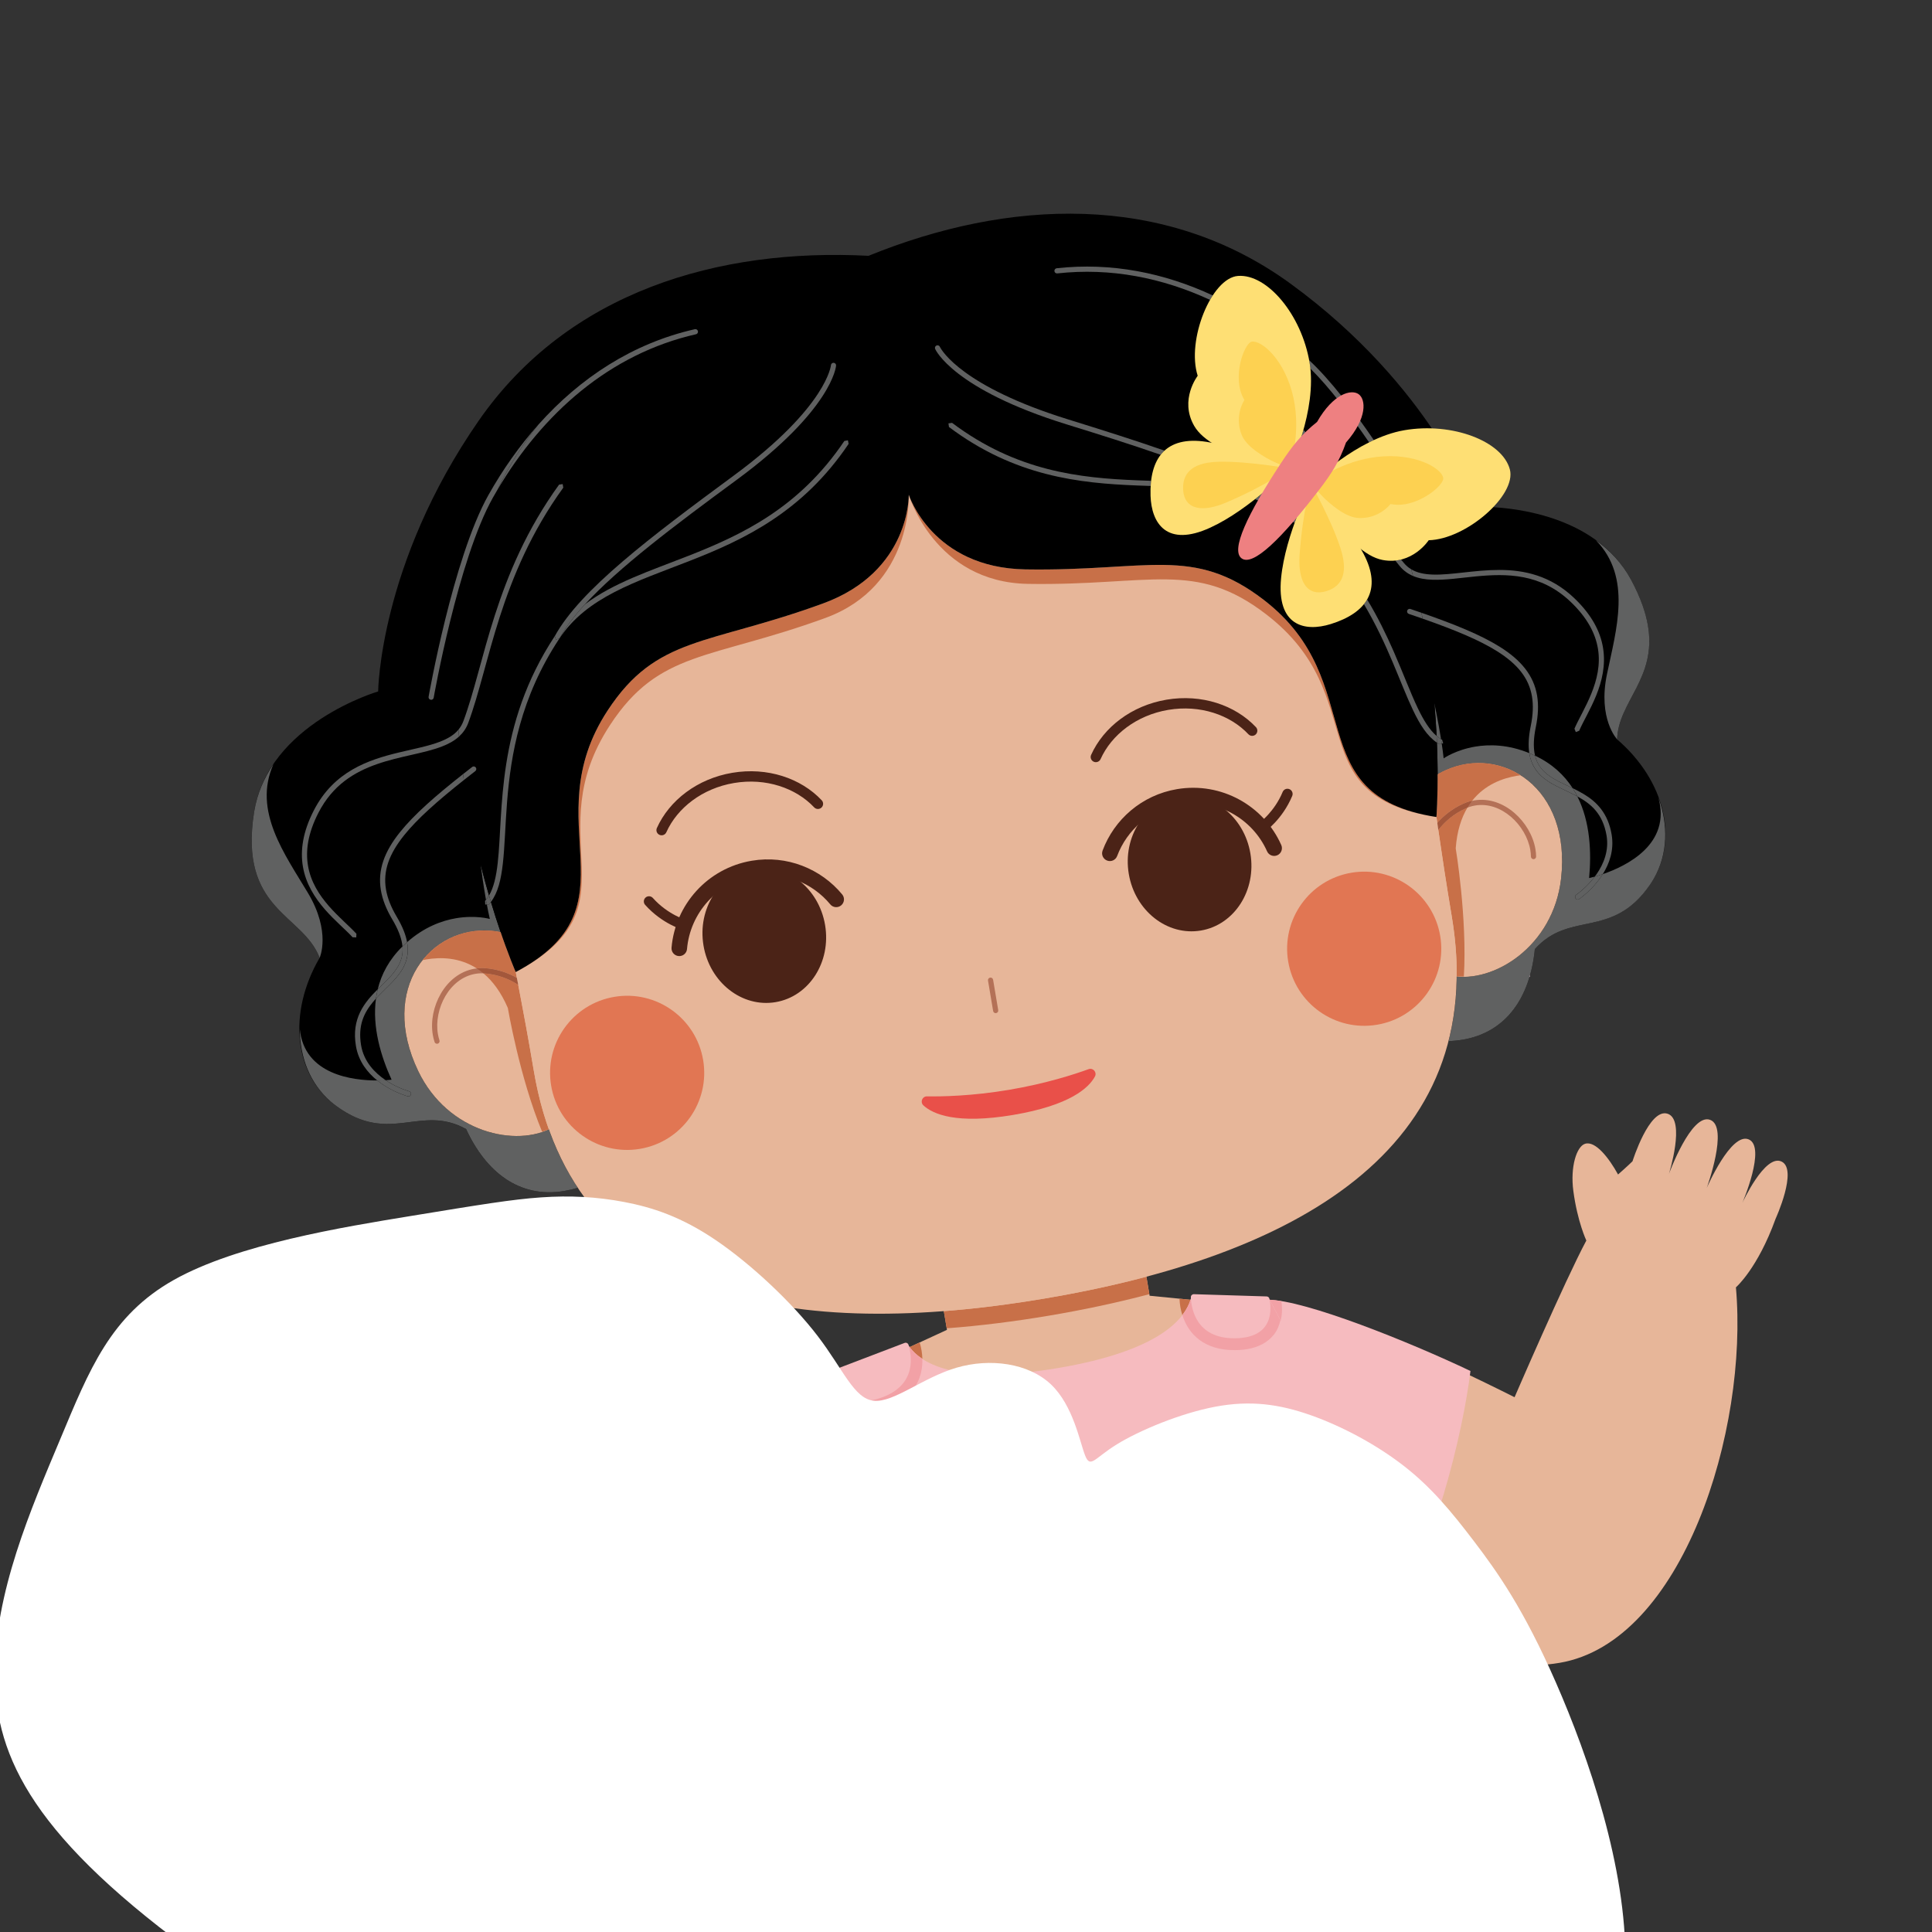 <?xml version="1.0" encoding="UTF-8" standalone="no"?>
<!-- Created with Inkscape (http://www.inkscape.org/) -->

<svg
   width="200"
   height="200"
   viewBox="0 0 52.917 52.917"
   version="1.1"
   id="svg11630"
   inkscape:version="1.2.1 (9c6d41e410, 2022-07-14)"
   sodipodi:docname="baby-treatment.svg"
   xmlns:inkscape="http://www.inkscape.org/namespaces/inkscape"
   xmlns:sodipodi="http://sodipodi.sourceforge.net/DTD/sodipodi-0.dtd"
   xmlns="http://www.w3.org/2000/svg"
   xmlns:svg="http://www.w3.org/2000/svg">
  <rect x="0" y="0" width="52.917" height="52.917" fill="#333333" stroke="none"/>
  <sodipodi:namedview
     id="namedview11632"
     pagecolor="#ffffff"
     bordercolor="#000000"
     borderopacity="0.25"
     inkscape:showpageshadow="2"
     inkscape:pageopacity="0.0"
     inkscape:pagecheckerboard="0"
     inkscape:deskcolor="#d1d1d1"
     inkscape:document-units="mm"
     showgrid="false"
     inkscape:zoom="0.71624579"
     inkscape:cx="363.00388"
     inkscape:cy="316.23222"
     inkscape:window-width="1920"
     inkscape:window-height="991"
     inkscape:window-x="-9"
     inkscape:window-y="-9"
     inkscape:window-maximized="1"
     inkscape:current-layer="g593" />
  <defs
     id="defs11627" />
  <g
     inkscape:label="Lapis 1"
     inkscape:groupmode="layer"
     id="layer1">
    <g
       id="g593"
       transform="matrix(0.353,0,0,-0.353,-25.117,242.877)">
      <g
         id="g595"
         transform="translate(-208.378,206.284)">
        <path
           d="m 397.048,373.34 c 0,0 3.923,9.088 5.569,12.159 0,0 -0.688,1.448 -1.008,3.841 -0.252,1.889 0.257,3.455 0.904,3.664 0.81,0.26 1.87,-1.118 2.565,-2.382 0,0 0.795,0.699 1.122,1.027 0,0 1.297,4.149 2.721,3.688 1.424,-0.462 0.104,-4.671 0.104,-4.671 0,0 1.733,4.743 3.199,4.196 1.467,-0.546 -0.266,-5.287 -0.266,-5.287 0,0 1.881,4.353 3.26,3.77 1.377,-0.585 -0.498,-4.932 -0.498,-4.932 0,0 1.752,3.827 3.043,3.214 1.29,-0.613 -0.463,-4.443 -0.463,-4.443 -1.397,-3.872 -3.077,-5.318 -3.077,-5.318 0.984,-11.102 -4.135,-27.527 -13.688,-29.136 -4.705,-0.792 -9.756,0.895 -13.452,2.639 4.004,6.865 5.54,15.057 6.12,19.851 2.265,-1.077 3.844,-1.879 3.844,-1.879"
           style="fill:#e7b699;fill-opacity:1;fill-rule:nonzero;stroke:none"
           id="path597" />
        <path
           d="m 397.048,373.34 z m 0,0 c -10e-4,-2e-4 -10e-4,-2e-4 -10e-4,9e-4 0,-0.001 0,-0.001 10e-4,-9e-4 z m -0.002,9e-4 z m -9e-4,6e-4 z m -10e-4,-3e-4 c 0,10e-4 0,10e-4 0,10e-4 0,0 0,0 0,-10e-4"
           style="fill:#d8b0b7;fill-opacity:1;fill-rule:nonzero;stroke:none"
           id="path599" />
        <path
           d="m 328.827,361.853 c 0,0 -6.683,7.302 -9.243,9.665 0,0 0.174,1.593 -0.306,3.959 -0.38,1.868 -1.376,3.18 -2.055,3.166 -0.849,-0.019 -1.401,-1.669 -1.643,-3.09 0,0 -0.98,0.4 -1.398,0.603 0,0 -2.583,3.495 -3.778,2.594 -1.194,-0.903 1.431,-4.448 1.431,-4.448 0,0 -3.19,3.914 -4.396,2.917 -1.206,-0.996 1.983,-4.909 1.983,-4.909 0,0 -3.202,3.497 -4.314,2.495 -1.111,-1.004 2.086,-4.497 2.086,-4.497 0,0 -2.911,3.042 -3.929,2.04 -1.018,-1.002 1.892,-4.046 1.892,-4.046 2.588,-3.201 4.647,-4.018 4.647,-4.018 2.707,-10.812 12.923,-24.655 22.476,-23.047 4.704,0.792 8.925,4.04 11.846,6.898 -6.031,5.175 -10.166,12.413 -12.284,16.752 -1.787,-1.759 -3.016,-3.034 -3.016,-3.034"
           style="fill:#e7b699;fill-opacity:1;fill-rule:nonzero;stroke:none"
           id="path601" />
        <path
           d="m 328.827,361.853 c 0,0 0.535,0.553 1.411,1.435 v 0 c -0.873,-0.876 -1.411,-1.435 -1.411,-1.435"
           style="fill:#d8b0b7;fill-opacity:1;fill-rule:nonzero;stroke:none"
           id="path603" />
        <path
           d="m 344.454,375.279 c -2.776,-0.989 -9.355,-6.734 -13.059,-10.38 2.118,-4.339 7.276,-12.429 12.732,-16.764 2.545,2.488 4.109,4.68 4.109,4.68 z"
           style="fill:#f6bbbf;fill-opacity:1;fill-rule:nonzero;stroke:none"
           id="path605" />
        <path
           d="m 341.925,350.098 c 0.199,5.258 0.568,10.011 0.96,13.933 l -0.002,-3e-4 c 0,0 -1.336,-5.295 -2.16,-12.696 0.396,-0.425 0.796,-0.839 1.202,-1.237"
           style="fill:#f2a1a6;fill-opacity:1;fill-rule:nonzero;stroke:none"
           id="path607" />
        <path
           d="m 344.032,373.406 c 0.157,1.053 0.263,1.683 0.287,1.822 -0.253,-0.101 -0.537,-0.241 -0.838,-0.405 0.075,-0.392 0.227,-0.924 0.551,-1.417"
           style="fill:#f2a1a6;fill-opacity:1;fill-rule:nonzero;stroke:none"
           id="path609" />
        <path
           d="m 377.888,380.909 c 2.945,-0.025 11.042,-3.3 15.738,-5.532 -0.581,-4.793 -2.805,-14.126 -6.541,-20.009 -3.219,1.518 -5.415,3.077 -5.415,3.077 z"
           style="fill:#f6bbbf;fill-opacity:1;fill-rule:nonzero;stroke:none"
           id="path611" />
        <path
           d="m 388.524,357.947 c 0.251,0.508 0.494,1.029 0.729,1.559 -3.203,6.723 -6.198,11.289 -6.198,11.289 v 0 c 1.653,-3.578 3.559,-7.946 5.469,-12.848"
           style="fill:#f2a1a6;fill-opacity:1;fill-rule:nonzero;stroke:none"
           id="path613" />
        <path
           d="m 378.9,379.278 c 0.145,0.572 0.114,1.125 0.056,1.518 -0.338,0.056 -0.652,0.096 -0.924,0.108 0.068,-0.123 0.375,-0.684 0.868,-1.627"
           style="fill:#f2a1a6;fill-opacity:1;fill-rule:nonzero;stroke:none"
           id="path615" />
        <path
           d="m 361.631,375.374 c -8.051,-1.355 -10.721,0.425 -11.614,1.815 l 2.991,1.379 -2.269,13.478 15.723,2.647 2.269,-13.478 3.279,-0.325 c -0.388,-1.605 -2.328,-4.161 -10.379,-5.517"
           style="fill:#e7b699;fill-opacity:1;fill-rule:nonzero;stroke:none"
           id="path617" />
        <path
           d="m 360.908,379.667 c 2.684,0.452 5.297,1.006 7.802,1.669 l -0.228,1.355 c -2.544,-0.677 -5.203,-1.239 -7.934,-1.699 -2.637,-0.444 -5.243,-0.776 -7.785,-0.972 l 0.224,-1.332 c 2.584,0.194 5.234,0.526 7.92,0.979"
           style="fill:#c87048;fill-opacity:1;fill-rule:nonzero;stroke:none"
           id="path619" />
        <path
           d="m 371.909,380.901 v 0 l -0.86,0.084 v 0 z"
           style="fill:#d8b0b7;fill-opacity:1;fill-rule:nonzero;stroke:none"
           id="path621" />
        <path
           d="m 371.272,379.708 c -3e-4,0.001 5e-4,0.001 0.002,0.002 -3e-4,0.001 -0.002,0.002 -0.002,0.003 0.322,0.421 0.521,0.824 0.637,1.188 l -0.86,0.084 c 0.018,-0.429 0.09,-0.862 0.223,-1.278"
           style="fill:#c87048;fill-opacity:1;fill-rule:nonzero;stroke:none"
           id="path623" />
        <path
           d="m 350.104,377.229 0.787,0.362 v 0 z"
           style="fill:#d8b0b7;fill-opacity:1;fill-rule:nonzero;stroke:none"
           id="path625" />
        <path
           d="m 351.099,376.309 c -0.011,0.436 -0.085,0.869 -0.208,1.282 l -0.787,-0.362 c 0.229,-0.306 0.549,-0.622 0.994,-0.915 0,-10e-4 -6e-4,-0.002 -6e-4,-0.003 3e-4,-10e-4 10e-4,-9e-4 10e-4,-9e-4"
           style="fill:#c87048;fill-opacity:1;fill-rule:nonzero;stroke:none"
           id="path627" />
        <path
           d="m 391.194,350.705 c -5.997,17.259 -13.177,30.226 -13.177,30.226 l -6.048,0.186 c -0.388,-1.606 -2.329,-4.162 -10.379,-5.518 -8.051,-1.355 -10.722,0.423 -11.614,1.814 l -5.653,-2.155 c 0,0 -2.535,-14.602 -2.55,-32.874 -1.634,-18.51 3.798,-36.387 25.159,-32.79 l 11.226,1.89 c 21.36,3.597 20.64,22.267 13.036,39.221"
           style="fill:#f6bbbf;fill-opacity:1;fill-rule:nonzero;stroke:none"
           id="path629" />
        <path
           d="m 344.324,375.257 z m 5.78,1.972 v 0 c -0.046,0.062 -0.089,0.123 -0.128,0.183 0.039,-0.06 0.081,-0.122 0.128,-0.183"
           style="fill:#f0c6dc;fill-opacity:1;fill-rule:nonzero;stroke:none"
           id="path631" />
        <path
           d="m 351.098,376.31 c 0,0.001 6e-4,0.002 6e-4,0.003 -0.445,0.293 -0.766,0.61 -0.994,0.915 v 0 c 0.228,-0.307 0.548,-0.626 0.994,-0.919"
           style="fill:#cd623d;fill-opacity:1;fill-rule:nonzero;stroke:none"
           id="path633" />
        <path
           d="m 347.212,372.174 c 0.294,0.05 0.602,0.128 0.92,0.237 2.259,0.766 3.01,2.349 2.966,3.899 -0.446,0.293 -0.766,0.612 -0.994,0.919 v 0 c -0.047,0.061 -0.089,0.123 -0.128,0.183 v 0 l -5.653,-2.155 v 0 0 c -8e-4,-0.007 -0.114,-0.662 -0.285,-1.812 0.213,-0.331 0.471,-0.65 0.856,-0.893 0.641,-0.403 1.417,-0.529 2.318,-0.378"
           style="fill:#f2a1a6;fill-opacity:1;fill-rule:nonzero;stroke:none"
           id="path635" />
        <path
           d="m 378.018,380.93 z m -6.108,-0.03 c 0.023,0.074 0.043,0.146 0.06,0.216 -0.017,-0.07 -0.037,-0.142 -0.06,-0.215 z"
           style="fill:#f0c6dc;fill-opacity:1;fill-rule:nonzero;stroke:none"
           id="path637" />
        <path
           d="m 371.91,380.9 -3e-4,9e-4 v 0 z"
           style="fill:#df9b9f;fill-opacity:1;fill-rule:nonzero;stroke:none"
           id="path639" />
        <path
           d="m 371.274,379.711 c 0.324,0.421 0.52,0.826 0.636,1.19 l -3e-4,9e-4 c -0.117,-0.363 -0.315,-0.766 -0.637,-1.188 0,-10e-4 0.001,-0.002 0.002,-0.003"
           style="fill:#cd623d;fill-opacity:1;fill-rule:nonzero;stroke:none"
           id="path641" />
        <path
           d="m 376.298,377.071 c 0.902,0.152 1.593,0.525 2.067,1.116 0.283,0.356 0.424,0.742 0.515,1.125 -0.538,1.03 -0.86,1.613 -0.863,1.619 v 0 0 l -6.048,0.186 v 0 c -0.017,-0.07 -0.037,-0.142 -0.06,-0.216 v 0 c -0.115,-0.364 -0.312,-0.768 -0.636,-1.19 0.467,-1.482 1.695,-2.732 4.078,-2.717 0.338,10e-4 0.654,0.028 0.947,0.077"
           style="fill:#f2a1a6;fill-opacity:1;fill-rule:nonzero;stroke:none"
           id="path643" />
        <path
           d="m 344.447,375.543 c -0.097,-0.036 -0.159,-0.131 -0.146,-0.233 0.079,-0.671 0.573,-3.036 3.549,-2.026 2.899,0.985 2.404,3.382 2.168,4.128 -0.039,0.126 -0.174,0.188 -0.298,0.142 z"
           style="fill:#f6bbbf;fill-opacity:1;fill-rule:nonzero;stroke:none"
           id="path645" />
        <path
           d="m 377.809,381.161 c 0.103,-0.002 0.193,-0.072 0.215,-0.172 0.144,-0.661 0.451,-3.057 -2.692,-3.076 -3.06,-0.018 -3.378,2.408 -3.4,3.19 -0.004,0.132 0.103,0.234 0.236,0.232 z"
           style="fill:#f6bbbf;fill-opacity:1;fill-rule:nonzero;stroke:none"
           id="path647" />
        <path
           d="m 324.375,389.599 c -3.997,-1.24 -6.983,0.863 -8.681,4.547 -3.553,1.97 -5.894,-1.263 -10.056,1.777 -3.325,2.429 -3.79,7.248 -1.308,11.511 -1.297,3.424 -6.293,3.658 -5.082,11.315 1.087,6.867 9.624,9.354 9.624,9.354 0,0 0.09,9.889 7.797,21.001 6.956,10.029 18.63,13.411 30.253,12.8 10.783,4.384 22.921,5.011 32.778,-2.187 10.921,-7.976 14.244,-17.29 14.244,-17.29 0,0 8.882,0.446 12.157,-5.686 3.652,-6.838 -0.992,-8.696 -1.097,-12.356 3.741,-3.215 4.88,-7.921 2.534,-11.304 -2.937,-4.235 -6.207,-1.946 -8.919,-4.972 -0.398,-4.037 -2.531,-7.002 -6.713,-7.139 z"
           style="fill:#000000;fill-opacity:1;fill-rule:nonzero;stroke:none"
           id="path649" />
        <path
           d="m 323.301,389.341 c 0.344,0.058 0.697,0.141 1.058,0.253 v 0 c -0.361,-0.111 -0.714,-0.195 -1.058,-0.253 -3.46,-0.583 -6.064,1.458 -7.607,4.805 -3.553,1.97 -5.894,-1.263 -10.056,1.777 -0.162,0.119 -0.317,0.241 -0.465,0.371 0.148,-0.13 0.302,-0.254 0.465,-0.372 4.162,-3.039 6.502,0.194 10.056,-1.776 1.543,-3.346 4.147,-5.387 7.607,-4.805 z m 69.706,11.737 c 3.46,0.583 5.252,3.364 5.614,7.031 2.712,3.025 5.982,0.737 8.919,4.971 0.115,0.165 0.22,0.333 0.317,0.504 -0.097,-0.17 -0.204,-0.338 -0.317,-0.503 -2.937,-4.235 -6.207,-1.946 -8.919,-4.972 -0.362,-3.667 -2.154,-6.448 -5.614,-7.031 -0.344,-0.058 -0.705,-0.095 -1.083,-0.108 v 0 c 0.378,0.013 0.739,0.05 1.083,0.108"
           style="fill:#b393a1;fill-opacity:1;fill-rule:nonzero;stroke:none"
           id="path651" />
        <path
           d="m 323.301,389.341 c 0.344,0.058 0.697,0.141 1.058,0.253 -0.889,1.345 -1.642,2.849 -2.241,4.525 -0.42,-0.197 -0.885,-0.338 -1.381,-0.421 -2.919,-0.491 -6.865,1.016 -8.75,4.939 -2.727,5.67 0.095,10.165 4.081,10.837 0.133,0.022 0.267,0.041 0.403,0.055 0.402,0.041 0.813,0.044 1.232,0.006 0.231,-0.021 0.455,-0.055 0.671,-0.101 -0.235,0.685 -0.489,1.469 -0.751,2.339 -0.05,-0.067 -0.103,-0.13 -0.158,-0.191 l -0.16,-0.007 c 0.073,-0.391 0.15,-0.775 0.233,-1.126 0,0 -1.091,0.315 -2.613,0.059 -1.122,-0.189 -2.48,-0.689 -3.805,-1.857 0.002,-0.014 0.005,-0.029 0.007,-0.044 0.15,-0.878 -0.067,-1.589 -0.454,-2.186 -0.516,-0.799 -1.31,-1.425 -1.969,-2.148 -0.306,-2.219 0.391,-4.499 1.209,-6.295 0,0 -0.17,-0.022 -0.457,-0.04 0.039,-0.026 0.079,-0.051 0.118,-0.077 0.44,-0.282 0.869,-0.48 1.186,-0.605 0.159,-0.063 0.289,-0.109 0.379,-0.137 l 0.138,-0.042 c 0.107,-0.029 0.17,-0.139 0.141,-0.247 -0.021,-0.078 -0.085,-0.133 -0.161,-0.145 -0.028,-0.005 -0.056,-0.004 -0.085,0.003 -0.013,0.004 -0.878,0.236 -1.815,0.834 -0.183,0.117 -0.37,0.249 -0.552,0.396 -1.912,-0.005 -5.661,0.441 -6.013,3.992 0.009,-2.204 0.791,-4.221 2.384,-5.615 0.148,-0.13 0.303,-0.252 0.465,-0.371 4.162,-3.04 6.502,0.193 10.056,-1.777 1.543,-3.346 4.147,-5.387 7.607,-4.805 z m 69.706,11.737 c 3.46,0.583 5.252,3.364 5.614,7.031 2.712,3.025 5.982,0.737 8.919,4.972 0.113,0.165 0.22,0.333 0.317,0.503 1.084,1.899 1.138,4.146 0.345,6.295 1.028,-3.622 -2.471,-5.322 -4.311,-5.952 -0.124,-0.197 -0.257,-0.382 -0.391,-0.552 -0.689,-0.872 -1.431,-1.374 -1.442,-1.382 -0.025,-0.016 -0.052,-0.026 -0.079,-0.031 -0.076,-0.013 -0.154,0.018 -0.2,0.085 -0.063,0.092 -0.039,0.217 0.052,0.279 l 0.117,0.084 c 0.24,0.181 0.812,0.65 1.321,1.324 -0.272,-0.076 -0.436,-0.11 -0.436,-0.11 0.183,1.962 0.096,4.34 -0.914,6.334 -0.22,0.121 -0.447,0.232 -0.676,0.343 -0.664,0.318 -1.34,0.611 -1.901,1.051 -0.56,0.437 -0.999,1.038 -1.144,1.917 -0.003,0.016 -0.005,0.032 -0.007,0.048 -1.633,0.666 -3.076,0.694 -4.197,0.505 -1.521,-0.256 -2.449,-0.911 -2.449,-0.911 -0.037,0.357 -0.09,0.748 -0.149,1.139 l -0.161,-0.047 c -0.072,0.039 -0.143,0.082 -0.212,0.129 0.038,-0.908 0.053,-1.733 0.056,-2.457 0.19,0.114 0.392,0.22 0.604,0.316 0.386,0.175 0.779,0.307 1.175,0.401 0.13,0.029 0.259,0.056 0.389,0.077 3.987,0.671 8.124,-2.652 7.406,-8.902 -0.498,-4.324 -3.732,-7.041 -6.651,-7.532 -0.495,-0.083 -0.981,-0.103 -1.443,-0.054 -0.017,-1.779 -0.236,-3.447 -0.635,-5.009 0.378,0.013 0.739,0.05 1.083,0.108 z m 8.548,19.518 c -0.653,1.016 -1.592,1.898 -2.914,2.521 0.159,-0.657 0.497,-1.092 0.951,-1.452 0.536,-0.425 1.242,-0.72 1.963,-1.07 z m -92.715,-15.602 c 0.033,0.032 0.065,0.065 0.098,0.097 0.531,0.523 1.051,1.007 1.396,1.547 0.31,0.487 0.488,1.007 0.424,1.679 -1.038,-1.019 -1.634,-2.153 -1.918,-3.322 z m 82.503,19.409 c -0.221,1.385 -0.503,2.713 -0.515,2.773 0.078,-0.892 0.134,-1.737 0.172,-2.526 0.111,-0.094 0.225,-0.177 0.343,-0.247 z M 317.238,411.933 c 0.086,0.103 0.164,0.215 0.237,0.338 -0.216,0.741 -0.435,1.538 -0.649,2.384 0.036,-0.285 0.195,-1.488 0.412,-2.722"
           style="fill:#606161;fill-opacity:1;fill-rule:nonzero;stroke:none"
           id="path653" />
        <path
           d="m 406.087,436.771 v 0.001 z"
           style="fill:#b393a1;fill-opacity:1;fill-rule:nonzero;stroke:none"
           id="path655" />
        <path
           d="m 405.006,424.385 v 0 c 0.083,2.934 3.086,4.71 2.391,8.823 -0.172,1.017 -0.57,2.177 -1.294,3.533 -0.005,0.01 -0.011,0.02 -0.016,0.03 v 0.001 c -0.701,1.299 -1.661,2.287 -2.725,3.058 2.822,-2.9 1.57,-6.954 0.854,-10.397 -0.718,-3.459 0.79,-5.049 0.79,-5.049"
           style="fill:#606161;fill-opacity:1;fill-rule:nonzero;stroke:none"
           id="path657" />
        <path
           d="m 299.253,418.777 c 5e-4,0.003 0.001,0.007 0.002,0.009 -3e-4,-0.004 -10e-4,-0.006 -0.002,-0.009 z m 0.006,0.035 c 6e-4,0.002 10e-4,0.006 0.002,0.009 -3e-4,-0.003 -0.001,-0.006 -0.002,-0.009"
           style="fill:#b393a1;fill-opacity:1;fill-rule:nonzero;stroke:none"
           id="path659" />
        <path
           d="m 304.332,407.434 c 0,0 0.909,1.996 -0.904,5.029 -1.784,2.987 -4.298,6.361 -2.686,9.983 -0.706,-1.043 -1.251,-2.24 -1.481,-3.625 -3e-4,-0.003 -10e-4,-0.007 -0.002,-0.009 -0.002,-0.009 -0.002,-0.017 -0.005,-0.026 -6e-4,-0.002 -10e-4,-0.006 -0.002,-0.009 -6e-4,-0.009 -0.003,-0.018 -0.004,-0.028 -1.211,-7.657 3.785,-7.892 5.083,-11.315"
           style="fill:#606161;fill-opacity:1;fill-rule:nonzero;stroke:none"
           id="path661" />
        <path
           d="m 322.458,406.738 c 0,0 -1.723,2.517 -4.756,2.794 -4.776,0.44 -8.804,-4.474 -5.716,-10.896 2.29,-4.765 7.622,-5.966 10.459,-4.349 2.328,1.325 2.47,4.035 2.47,4.035 z"
           style="fill:#e7b699;fill-opacity:1;fill-rule:nonzero;stroke:none"
           id="path663" />
        <path
           d="m 313.249,400.904 c -0.06,0.18 -0.105,0.367 -0.138,0.557 -0.178,1.062 0.063,2.235 0.628,3.202 0.564,0.966 1.465,1.732 2.614,1.926 0.286,0.048 0.585,0.06 0.896,0.033 2.25,-0.204 3.803,-1.609 4.783,-2.94 0.982,-1.335 1.407,-2.609 1.411,-2.621 0.035,-0.105 -0.021,-0.218 -0.127,-0.254 -0.105,-0.035 -0.219,0.022 -0.254,0.127 0,0 -0.024,0.073 -0.077,0.207 -0.185,0.472 -0.713,1.669 -1.654,2.781 -0.943,1.113 -2.285,2.133 -4.118,2.299 -0.277,0.026 -0.542,0.014 -0.793,-0.028 -1.006,-0.17 -1.814,-0.844 -2.335,-1.732 -0.519,-0.886 -0.739,-1.98 -0.578,-2.933 0.029,-0.172 0.07,-0.338 0.122,-0.498 0.035,-0.106 -0.021,-0.22 -0.127,-0.255 -0.105,-0.034 -0.219,0.022 -0.254,0.128"
           style="fill:#b47157;fill-opacity:1;fill-rule:nonzero;stroke:none"
           id="path665" />
        <path
           d="m 318.373,409.432 c -3e-4,8e-4 -3e-4,8e-4 -3e-4,8e-4 -0.216,0.046 -0.44,0.079 -0.671,0.101 -0.419,0.038 -0.83,0.035 -1.232,-0.006 0.402,0.041 0.813,0.044 1.232,0.005 0.231,-0.021 0.455,-0.055 0.671,-0.1"
           style="fill:#591611;fill-opacity:1;fill-rule:nonzero;stroke:none"
           id="path667" />
        <path
           d="m 321.592,393.943 c 0.176,0.059 0.353,0.119 0.523,0.186 -0.499,1.396 -0.89,2.912 -1.167,4.554 -0.396,2.354 -0.805,4.568 -1.208,6.66 -0.712,0.459 -1.55,0.79 -2.526,0.878 -0.059,0.005 -0.118,0.009 -0.175,0.011 0.707,-0.591 1.363,-1.453 1.895,-2.688 0,0 0.911,-5.379 2.659,-9.602 z m -1.954,11.932 c -0.029,0.153 -0.059,0.306 -0.089,0.458 0,0 -9e-4,-10e-4 -0.002,-0.002 0,0 -0.501,1.143 -1.173,3.102 -0.216,0.046 -0.44,0.079 -0.671,0.1 -0.419,0.039 -0.83,0.037 -1.232,-0.005 -0.132,-0.014 -0.264,-0.032 -0.394,-0.053 -1.49,-0.251 -2.817,-1.038 -3.753,-2.219 0.093,0.02 0.19,0.038 0.289,0.055 1.105,0.186 2.563,0.166 3.908,-0.697 0.234,0.027 0.478,0.031 0.729,0.009 0.906,-0.083 1.7,-0.359 2.387,-0.748"
           style="fill:#c87048;fill-opacity:1;fill-rule:nonzero;stroke:none"
           id="path669" />
        <path
           d="m 319.74,405.343 c -0.034,0.178 -0.068,0.354 -0.103,0.531 -0.688,0.388 -1.482,0.665 -2.387,0.748 -0.251,0.022 -0.495,0.018 -0.729,-0.009 0.175,-0.112 0.348,-0.238 0.518,-0.381 0.058,-0.002 0.116,-0.006 0.175,-0.011 0.977,-0.089 1.815,-0.42 2.526,-0.878"
           style="fill:#a3573b;fill-opacity:1;fill-rule:nonzero;stroke:none"
           id="path671" />
        <path
           d="m 388.106,417.792 c 0,0 0.805,2.943 3.579,4.197 4.369,1.979 9.783,-1.345 8.97,-8.423 -0.606,-5.253 -5.247,-8.133 -8.459,-7.534 -2.633,0.49 -3.655,3.004 -3.655,3.004 z"
           style="fill:#e7b699;fill-opacity:1;fill-rule:nonzero;stroke:none"
           id="path673" />
        <path
           d="m 398.317,415.289 c -0.003,0.169 -0.019,0.339 -0.047,0.509 -0.16,0.954 -0.725,1.915 -1.506,2.582 -0.783,0.669 -1.767,1.042 -2.775,0.873 -0.25,-0.042 -0.505,-0.118 -0.758,-0.233 -1.916,-0.863 -2.865,-2.576 -3.338,-4.097 -0.236,-0.758 -0.351,-1.466 -0.405,-1.981 -0.028,-0.258 -0.041,-0.467 -0.046,-0.612 -0.006,-0.145 -0.005,-0.221 -0.005,-0.221 0.001,-0.111 -0.088,-0.202 -0.198,-0.203 -0.112,-0.001 -0.202,0.088 -0.203,0.198 -3e-4,0.013 -0.017,1.356 0.474,2.938 0.49,1.579 1.496,3.414 3.556,4.344 0.285,0.128 0.573,0.215 0.858,0.263 1.151,0.193 2.253,-0.235 3.102,-0.964 0.85,-0.729 1.462,-1.76 1.642,-2.821 0.032,-0.19 0.05,-0.38 0.052,-0.571 0.001,-0.111 -0.088,-0.202 -0.198,-0.204 -0.111,-10e-4 -0.202,0.088 -0.203,0.199"
           style="fill:#b47157;fill-opacity:1;fill-rule:nonzero;stroke:none"
           id="path675" />
        <path
           d="m 391.079,421.673 c 0.191,0.115 0.392,0.22 0.605,0.316 0.385,0.175 0.779,0.307 1.175,0.402 -0.396,-0.093 -0.789,-0.226 -1.175,-0.401 -0.213,-0.096 -0.414,-0.202 -0.604,-0.316 3e-4,-10e-4 3e-4,-10e-4 -5e-4,-10e-4"
           style="fill:#591611;fill-opacity:1;fill-rule:nonzero;stroke:none"
           id="path677" />
        <path
           d="m 393.114,405.985 c 0.268,4.563 -0.632,9.943 -0.632,9.943 0.098,1.34 0.436,2.37 0.91,3.16 -0.053,-0.021 -0.107,-0.043 -0.161,-0.068 -0.895,-0.403 -1.578,-0.991 -2.1,-1.657 0.305,-2.11 0.643,-4.335 1.04,-6.689 0.276,-1.642 0.403,-3.202 0.389,-4.683 0.182,-0.01 0.369,-0.008 0.555,-0.006 z m -2.061,11.913 c 0.523,0.593 1.182,1.114 2.011,1.489 0.23,0.103 0.462,0.18 0.692,0.231 0.989,1.257 2.361,1.753 3.466,1.939 0.099,0.017 0.197,0.031 0.291,0.043 -1.272,0.809 -2.784,1.119 -4.274,0.868 -0.127,-0.021 -0.254,-0.047 -0.381,-0.076 -0.396,-0.094 -0.79,-0.227 -1.175,-0.402 -0.213,-0.096 -0.414,-0.202 -0.605,-0.316 0.008,-1.968 -0.083,-3.189 -0.091,-3.305 v 0 l -3e-4,-0.006 c 0.022,-0.155 0.043,-0.308 0.066,-0.464"
           style="fill:#c87048;fill-opacity:1;fill-rule:nonzero;stroke:none"
           id="path679" />
        <path
           d="m 391.131,417.363 c 0.522,0.666 1.205,1.255 2.1,1.657 0.054,0.024 0.108,0.047 0.161,0.068 0.115,0.19 0.237,0.366 0.365,0.529 -0.23,-0.051 -0.462,-0.127 -0.692,-0.231 -0.829,-0.375 -1.488,-0.896 -2.011,-1.489 0.026,-0.178 0.051,-0.355 0.077,-0.535"
           style="fill:#a3573b;fill-opacity:1;fill-rule:nonzero;stroke:none"
           id="path681" />
        <path
           d="m 360.548,380.993 c -19.074,-3.211 -36.517,-0.619 -39.6,17.69 -3.249,19.299 -7.319,29.161 -2.223,40.541 4.823,10.771 13.105,16.104 28.861,18.757 15.756,2.653 25.325,0.326 33.409,-8.272 8.541,-9.084 7.926,-19.735 11.175,-39.034 3.083,-18.309 -12.547,-26.471 -31.622,-29.682"
           style="fill:#e7b699;fill-opacity:1;fill-rule:nonzero;stroke:none"
           id="path683" />
        <path
           d="m 390.988,418.363 3e-4,0.006 v 0 c -9e-4,-0.002 -6e-4,-0.005 -3e-4,-0.006 z"
           style="fill:#b95732;fill-opacity:1;fill-rule:nonzero;stroke:none"
           id="path685" />
        <path
           d="m 390.987,418.359 c -10.79,1.674 -5.081,10.441 -13.388,16.842 -5.502,4.24 -8.971,2.217 -18.494,2.372 -7.257,0.117 -9.062,5.795 -9.062,5.795 0,0 1.994,-6.801 9.252,-6.919 9.523,-0.153 12.992,1.869 18.494,-2.372 8.306,-6.4 2.408,-14.044 13.198,-15.718 m 0,0 3e-4,0.003 v 0 c -6e-4,-0.002 -3e-4,-0.003 -3e-4,-0.003 z m -71.027,-11.802 c 8.998,5.045 1.242,10.308 6.91,18.947 3.81,5.809 7.75,5.035 16.698,8.298 6.818,2.488 6.475,9.567 6.475,9.567 0,0 0.154,-5.956 -6.665,-8.443 -8.947,-3.265 -12.887,-2.49 -16.698,-8.297 -5.668,-8.64 2.274,-14.994 -6.721,-20.071"
           style="fill:#c87048;fill-opacity:1;fill-rule:nonzero;stroke:none"
           id="path687" />
        <path
           d="m 356.587,405.734 0.397,-2.359 c 0.019,-0.11 -0.055,-0.213 -0.165,-0.232 -0.108,-0.018 -0.212,0.055 -0.23,0.165 l -0.397,2.359 c -0.019,0.11 0.055,0.213 0.164,0.231 0.109,0.018 0.213,-0.055 0.231,-0.165"
           style="fill:#b47157;fill-opacity:1;fill-rule:nonzero;stroke:none"
           id="path689" />
        <path
           d="m 365.082,415.755 c 0.904,2.42 3.044,4.308 5.776,4.768 3.443,0.579 6.731,-1.286 8.088,-4.335 0.135,-0.304 -0.002,-0.661 -0.306,-0.795 -0.305,-0.136 -0.661,5e-4 -0.796,0.305 -1.137,2.554 -3.897,4.123 -6.785,3.636 -2.294,-0.386 -4.086,-1.969 -4.848,-4.001 -0.116,-0.312 -0.464,-0.471 -0.776,-0.353 -0.312,0.116 -0.47,0.463 -0.353,0.775"
           style="fill:#4b2317;fill-opacity:1;fill-rule:nonzero;stroke:none"
           id="path691" />
        <path
           d="m 376.55,415.534 c 0.483,-2.866 -1.239,-5.545 -3.844,-5.983 -2.605,-0.439 -5.108,1.529 -5.591,4.394 -0.483,2.866 1.238,5.545 3.843,5.984 2.605,0.439 5.109,-1.528 5.592,-4.395"
           style="fill:#4b2317;fill-opacity:1;fill-rule:nonzero;stroke:none"
           id="path693" />
        <path
           d="m 364.192,423.179 c 0.97,2.152 3.139,3.827 5.854,4.285 2.716,0.456 5.315,-0.415 6.935,-2.131 0.152,-0.161 0.144,-0.415 -0.017,-0.567 -0.162,-0.152 -0.416,-0.145 -0.568,0.016 -1.413,1.502 -3.749,2.307 -6.217,1.891 -2.467,-0.414 -4.41,-1.94 -5.254,-3.822 -0.091,-0.202 -0.329,-0.292 -0.531,-0.201 -0.202,0.091 -0.293,0.329 -0.202,0.53"
           style="fill:#4b2317;fill-opacity:1;fill-rule:nonzero;stroke:none"
           id="path695" />
        <path
           d="m 377.181,417.852 0.008,0.006 c 0.114,0.079 1.239,0.936 1.865,2.446 0.085,0.205 0.32,0.303 0.526,0.217 0.204,-0.085 0.302,-0.321 0.216,-0.526 -0.768,-1.836 -2.122,-2.777 -2.154,-2.803 -0.182,-0.126 -0.433,-0.082 -0.56,0.1 -0.127,0.182 -0.082,0.433 0.1,0.56"
           style="fill:#4b2317;fill-opacity:1;fill-rule:nonzero;stroke:none"
           id="path697" />
        <path
           d="m 386.375,402.241 c 3.257,0.548 5.453,3.634 4.904,6.89 -0.548,3.257 -3.634,5.454 -6.891,4.906 -3.256,-0.548 -5.452,-3.634 -4.904,-6.891 0.548,-3.255 3.633,-5.452 6.89,-4.904"
           style="fill:#e17653;fill-opacity:1;fill-rule:nonzero;stroke:none"
           id="path699" />
        <path
           d="m 343.951,411.585 c -1.386,1.671 -3.597,2.579 -5.891,2.193 -2.889,-0.485 -4.983,-2.872 -5.222,-5.658 -0.027,-0.332 -0.319,-0.578 -0.652,-0.549 -0.331,0.028 -0.578,0.32 -0.549,0.651 0.284,3.325 2.78,6.164 6.222,6.745 2.732,0.46 5.372,-0.623 7.019,-2.614 0.213,-0.257 0.177,-0.636 -0.08,-0.849 -0.257,-0.213 -0.636,-0.177 -0.848,0.08"
           style="fill:#4b2317;fill-opacity:1;fill-rule:nonzero;stroke:none"
           id="path701" />
        <path
           d="m 334.116,408.389 c 0.482,-2.866 2.986,-4.833 5.592,-4.394 2.605,0.439 4.326,3.117 3.843,5.983 -0.482,2.866 -2.985,4.834 -5.59,4.395 -2.605,-0.439 -4.327,-3.118 -3.844,-5.984"
           style="fill:#4b2317;fill-opacity:1;fill-rule:nonzero;stroke:none"
           id="path703" />
        <path
           d="m 342.703,419.108 c -1.413,1.502 -3.749,2.307 -6.215,1.891 -2.468,-0.414 -4.411,-1.94 -5.255,-3.822 -0.091,-0.203 -0.329,-0.292 -0.532,-0.201 -0.203,0.091 -0.293,0.329 -0.202,0.53 0.969,2.152 3.139,3.827 5.855,4.285 2.715,0.456 5.314,-0.415 6.934,-2.132 0.152,-0.161 0.145,-0.415 -0.017,-0.567 -0.162,-0.152 -0.416,-0.145 -0.568,0.016"
           style="fill:#4b2317;fill-opacity:1;fill-rule:nonzero;stroke:none"
           id="path705" />
        <path
           d="m 332.542,409.599 c -0.039,0.014 -1.626,0.459 -2.953,1.943 -0.149,0.166 -0.133,0.42 0.031,0.568 0.166,0.148 0.42,0.133 0.568,-0.033 0.581,-0.651 1.231,-1.081 1.735,-1.346 0.252,-0.132 0.466,-0.223 0.616,-0.281 l 0.17,-0.061 0.043,-0.013 0.009,-0.003 c 0.213,-0.06 0.338,-0.283 0.278,-0.497 -0.061,-0.213 -0.283,-0.338 -0.497,-0.278"
           style="fill:#4b2317;fill-opacity:1;fill-rule:nonzero;stroke:none"
           id="path707" />
        <path
           d="m 329.186,392.612 c 3.256,0.548 5.452,3.634 4.903,6.889 -0.548,3.257 -3.634,5.454 -6.889,4.906 -3.257,-0.548 -5.453,-3.634 -4.905,-6.891 0.548,-3.255 3.633,-5.452 6.891,-4.904"
           style="fill:#e17653;fill-opacity:1;fill-rule:nonzero;stroke:none"
           id="path709" />
        <path
           d="m 351.181,395.983 c -0.275,0.251 -0.096,0.707 0.276,0.701 1.148,-0.018 3.491,0.024 6.362,0.507 2.873,0.484 5.098,1.211 6.177,1.604 0.35,0.128 0.668,-0.245 0.491,-0.572 -0.477,-0.883 -1.933,-2.236 -6.34,-2.979 -4.408,-0.742 -6.226,0.059 -6.966,0.738"
           style="fill:#e95049;fill-opacity:1;fill-rule:nonzero;stroke:none"
           id="path711" />
        <path
           d="m 350.043,443.368 c 0,0 0.154,-5.956 -6.665,-8.443 -8.947,-3.265 -12.887,-2.49 -16.698,-8.297 -5.752,-8.768 2.513,-15.182 -7.134,-20.298 0,0 -9.085,20.686 -1.632,36.967 6.272,13.7 20.817,16.033 29.203,17.445 8.387,1.412 22.894,3.971 33.307,-6.92 12.373,-12.942 10.562,-35.463 10.562,-35.463 -10.79,1.674 -5.081,10.441 -13.388,16.842 -5.502,4.24 -8.971,2.217 -18.494,2.372 -7.257,0.117 -9.062,5.795 -9.062,5.795"
           style="fill:#000000;fill-opacity:1;fill-rule:nonzero;stroke:none"
           id="path713" />
        <path
           d="m 391.396,424.049 0.112,0.034 -0.081,0.272 c -0.029,0.015 -0.057,0.031 -0.085,0.048 0.019,-0.117 0.037,-0.236 0.054,-0.355"
           style="fill:#606161;fill-opacity:1;fill-rule:nonzero;stroke:none"
           id="path715" />
        <path
           d="m 391.236,424.002 0.161,0.047 c -0.018,0.118 -0.035,0.237 -0.054,0.355 -0.118,0.07 -0.232,0.153 -0.343,0.247 0.009,-0.176 0.017,-0.35 0.024,-0.52 0.069,-0.046 0.14,-0.09 0.212,-0.129"
           style="fill:#606161;fill-opacity:1;fill-rule:nonzero;stroke:none"
           id="path717" />
        <path
           d="m 391.023,424.131 c -0.006,0.17 -0.015,0.344 -0.024,0.52 -0.542,0.461 -1.007,1.205 -1.464,2.164 -0.574,1.201 -1.138,2.726 -1.877,4.413 -0.557,1.269 -1.213,2.628 -2.05,4.013 -0.072,-0.128 -0.156,-0.249 -0.249,-0.366 1.859,-3.119 2.807,-6.12 3.813,-8.232 0.537,-1.122 1.093,-2.006 1.85,-2.511 z m -11.046,17.041 c 0.05,0.136 0.098,0.269 0.147,0.399 -0.178,0.145 -0.36,0.289 -0.547,0.432 0.003,-0.002 0.004,-0.005 0.007,-0.007 l 0.014,-0.283 -0.284,-0.014 c -0.579,0.528 -1.302,1.034 -2.15,1.527 -0.085,-0.068 -0.171,-0.137 -0.259,-0.207 0.856,-0.321 1.666,-0.75 2.422,-1.331 0.223,-0.17 0.439,-0.343 0.65,-0.515 z m -11.166,2.875 c 0.008,0.136 0.019,0.27 0.035,0.399 -0.349,0.011 -0.701,0.023 -1.056,0.038 -4.478,0.179 -9.376,0.695 -14.388,4.46 l -0.28,-0.04 0.04,-0.281 c 5.101,-3.836 10.12,-4.363 14.613,-4.54 0.349,-0.014 0.695,-0.025 1.037,-0.036"
           style="fill:#606161;fill-opacity:1;fill-rule:nonzero;stroke:none"
           id="path719" />
        <path
           d="m 379.599,441.712 -0.014,0.283 c -0.003,0.002 -0.004,0.005 -0.007,0.007 -0.575,0.519 -1.275,1.014 -2.084,1.494 -0.107,-0.089 -0.217,-0.18 -0.33,-0.271 0.848,-0.493 1.571,-0.999 2.15,-1.527 l 0.284,0.014 z m -10.008,4.753 c 0.092,0.116 0.191,0.224 0.298,0.322 -2.287,0.799 -4.814,1.595 -7.484,2.425 -8.174,2.537 -9.79,5.326 -9.935,5.606 l -0.011,0.022 v 0 c -0.038,0.087 -0.129,0.133 -0.217,0.118 -0.016,-0.003 -0.032,-0.008 -0.047,-0.014 -0.102,-0.044 -0.149,-0.163 -0.105,-0.265 0.03,-0.069 1.412,-3.129 10.195,-5.852 2.604,-0.806 5.07,-1.583 7.305,-2.363"
           style="fill:#606161;fill-opacity:1;fill-rule:nonzero;stroke:none"
           id="path721" />
        <path
           d="m 385.761,447.43 c 0.122,0.06 0.243,0.118 0.367,0.176 -1.568,2.297 -3.364,4.662 -5.019,6.198 0.012,-0.065 0.024,-0.13 0.035,-0.194 0.024,-0.149 0.044,-0.301 0.06,-0.453 1.504,-1.487 3.122,-3.629 4.556,-5.727"
           style="fill:#606161;fill-opacity:1;fill-rule:nonzero;stroke:none"
           id="path723" />
        <path
           d="m 373.419,458.484 c 0.069,0.119 0.139,0.235 0.211,0.346 -3.764,1.751 -7.863,2.579 -12.108,2.109 -0.004,-8e-4 -0.007,-10e-4 -0.011,-0.002 -0.105,-0.018 -0.177,-0.114 -0.166,-0.221 0.012,-0.11 0.112,-0.189 0.221,-0.177 4.146,0.46 8.158,-0.343 11.852,-2.054"
           style="fill:#606161;fill-opacity:1;fill-rule:nonzero;stroke:none"
           id="path725" />
        <path
           d="m 401.799,424.95 0.265,0.105 c 0.599,1.412 2.3,3.729 1.846,6.451 -0.206,1.233 -0.863,2.535 -2.236,3.843 -1.834,1.751 -3.885,2.182 -5.811,2.182 -1.927,0 -3.752,-0.411 -5.177,-0.359 -0.648,0.024 -1.201,0.136 -1.657,0.41 0.046,-0.172 0.092,-0.347 0.136,-0.518 0.455,-0.193 0.965,-0.276 1.506,-0.293 1.007,-0.036 2.145,0.138 3.348,0.256 2.414,0.232 5.048,0.249 7.377,-1.968 1.324,-1.263 1.925,-2.478 2.118,-3.619 0.428,-2.516 -1.172,-4.74 -1.82,-6.226 z"
           style="fill:#606161;fill-opacity:1;fill-rule:nonzero;stroke:none"
           id="path727" />
        <path
           d="m 389.165,437.064 c -0.044,0.171 -0.09,0.346 -0.136,0.518 -0.214,0.128 -0.407,0.292 -0.578,0.499 -0.07,0.084 -0.139,0.168 -0.209,0.256 -0.077,-0.02 -0.155,-0.036 -0.236,-0.05 -0.069,-0.012 -0.141,-0.022 -0.214,-0.028 0.117,-0.148 0.232,-0.293 0.349,-0.433 0.291,-0.352 0.637,-0.597 1.024,-0.761 z m -6.503,8.353 c 0.101,0.081 0.207,0.163 0.318,0.247 -0.702,0.903 -1.467,1.822 -2.313,2.733 -0.043,-0.154 -0.087,-0.304 -0.132,-0.449 0.772,-0.844 1.476,-1.693 2.127,-2.531"
           style="fill:#606161;fill-opacity:1;fill-rule:nonzero;stroke:none"
           id="path729" />
        <path
           d="m 403.27,413.733 c 0.169,0.048 0.381,0.111 0.622,0.193 0.513,0.817 0.89,1.866 0.689,3.066 -0.274,1.656 -1.165,2.548 -2.155,3.14 -0.286,0.173 -0.579,0.324 -0.871,0.465 0.132,-0.208 0.255,-0.422 0.365,-0.64 1.063,-0.578 1.974,-1.341 2.265,-3.032 0.197,-1.169 -0.218,-2.188 -0.76,-2.979 -0.05,-0.073 -0.102,-0.144 -0.154,-0.213 z m -4.63,9.385 c -0.017,0.07 -0.033,0.141 -0.045,0.216 -0.088,0.521 -0.069,1.176 0.103,2.011 0.186,0.902 0.22,1.708 0.097,2.44 -0.261,1.562 -1.249,2.752 -2.888,3.778 -1.484,0.93 -3.508,1.75 -6.085,2.645 0.031,-0.154 0.061,-0.305 0.091,-0.457 2.461,-0.861 4.389,-1.654 5.779,-2.528 1.589,-1.001 2.464,-2.081 2.706,-3.505 0.113,-0.671 0.085,-1.427 -0.094,-2.293 -0.173,-0.845 -0.202,-1.535 -0.113,-2.111 0.145,-0.059 0.291,-0.123 0.44,-0.193 0.002,-9e-4 0.005,-0.003 0.008,-0.004"
           style="fill:#606161;fill-opacity:1;fill-rule:nonzero;stroke:none"
           id="path731" />
        <path
           d="m 401.98,411.961 c 0.028,0.004 0.054,0.014 0.079,0.031 0.011,0.008 0.752,0.51 1.442,1.382 0.134,0.17 0.267,0.355 0.391,0.552 -0.241,-0.082 -0.453,-0.145 -0.622,-0.193 -0.509,-0.674 -1.081,-1.143 -1.321,-1.324 l -0.117,-0.084 c -0.091,-0.062 -0.115,-0.187 -0.052,-0.279 0.045,-0.067 0.124,-0.098 0.2,-0.085 z m -0.06,7.996 c -0.11,0.218 -0.233,0.432 -0.365,0.64 -0.721,0.35 -1.427,0.645 -1.963,1.07 -0.454,0.36 -0.792,0.795 -0.951,1.452 -0.004,0.002 -0.006,0.003 -0.008,0.004 -0.149,0.07 -0.295,0.134 -0.44,0.193 0.002,-0.016 0.004,-0.032 0.007,-0.048 0.146,-0.878 0.585,-1.479 1.144,-1.917 0.561,-0.441 1.237,-0.733 1.901,-1.051 0.229,-0.111 0.456,-0.222 0.676,-0.343"
           style="fill:#606161;fill-opacity:1;fill-rule:nonzero;stroke:none"
           id="path733" />
        <path
           d="m 389.913,433.752 c -0.03,0.152 -0.06,0.303 -0.091,0.457 -0.277,0.096 -0.56,0.193 -0.849,0.291 -0.033,0.011 -0.066,0.013 -0.098,0.008 -0.07,-0.012 -0.133,-0.061 -0.157,-0.134 -0.036,-0.104 0.02,-0.219 0.126,-0.255 0.366,-0.124 0.723,-0.246 1.069,-0.367"
           style="fill:#606161;fill-opacity:1;fill-rule:nonzero;stroke:none"
           id="path735" />
        <path
           d="m 317.304,411.574 c -0.022,0.119 -0.044,0.239 -0.066,0.359 -0.023,-0.028 -0.046,-0.055 -0.071,-0.081 l 0.013,-0.284 0.124,0.006 z"
           style="fill:#606161;fill-opacity:1;fill-rule:nonzero;stroke:none"
           id="path737" />
        <path
           d="m 317.464,411.581 c 0.056,0.061 0.108,0.125 0.158,0.191 -0.05,0.164 -0.098,0.329 -0.148,0.499 -0.072,-0.123 -0.151,-0.235 -0.237,-0.338 0.021,-0.12 0.044,-0.24 0.066,-0.359 l 0.16,0.007 z"
           style="fill:#606161;fill-opacity:1;fill-rule:nonzero;stroke:none"
           id="path739" />
        <path
           d="m 317.622,411.772 c 0.551,0.725 0.786,1.743 0.926,2.978 0.152,1.35 0.184,2.975 0.329,4.798 0.291,3.646 1.029,8.075 4.046,12.642 2.141,3.252 5.936,4.408 10.132,6.047 4.188,1.638 8.757,3.78 12.321,9.075 l -0.053,0.279 -0.279,-0.054 c -3.503,-5.199 -7.963,-7.29 -12.135,-8.925 -2.962,-1.163 -5.79,-2.085 -7.986,-3.745 -0.854,-0.928 -1.53,-1.817 -1.99,-2.662 l -0.273,-0.08 -0.08,0.272 c 0.002,0.003 0.003,0.006 0.004,0.009 -4.597,-6.963 -3.986,-13.641 -4.435,-17.611 -0.117,-1.056 -0.312,-1.911 -0.674,-2.524 0.05,-0.17 0.098,-0.335 0.148,-0.499"
           style="fill:#606161;fill-opacity:1;fill-rule:nonzero;stroke:none"
           id="path741" />
        <path
           d="m 322.66,432.125 0.273,0.08 c 0.46,0.846 1.137,1.734 1.99,2.662 2.614,2.843 6.895,6.071 11.765,9.651 7.407,5.449 7.711,8.793 7.716,8.868 0.009,0.111 -0.074,0.208 -0.185,0.216 -0.017,5e-4 -0.033,0 -0.049,-0.003 -0.088,-0.015 -0.159,-0.088 -0.166,-0.183 l -0.003,-0.024 -0.018,-0.101 c -0.02,-0.092 -0.056,-0.234 -0.123,-0.422 -0.134,-0.378 -0.389,-0.944 -0.874,-1.682 -0.97,-1.477 -2.86,-3.64 -6.536,-6.345 -6.46,-4.76 -11.899,-8.862 -13.865,-12.436 -6e-4,-0.002 -0.002,-0.006 -0.004,-0.009 l 0.08,-0.272 z"
           style="fill:#606161;fill-opacity:1;fill-rule:nonzero;stroke:none"
           id="path743" />
        <path
           d="m 313.017,427.455 c 0.082,0.014 0.149,0.077 0.164,0.163 8e-4,10e-4 0.118,0.669 0.338,1.749 0.219,1.081 0.54,2.573 0.946,4.215 0.81,3.283 1.967,7.175 3.315,9.565 0.111,0.196 0.223,0.392 0.338,0.585 0.917,1.914 1.998,3.6 3.201,5.09 -1.475,-1.652 -2.775,-3.498 -3.889,-5.477 -2.762,-4.914 -4.639,-15.646 -4.644,-15.656 -0.019,-0.11 0.053,-0.213 0.163,-0.232 0.024,-0.005 0.047,-0.004 0.068,-6e-4"
           style="fill:#606161;fill-opacity:1;fill-rule:nonzero;stroke:none"
           id="path745" />
        <path
           d="m 318.118,443.731 c 3.516,5.956 8.737,10.572 15.415,12.087 0.109,0.025 0.176,0.132 0.151,0.24 -0.023,0.105 -0.124,0.172 -0.229,0.154 -0.004,-8e-4 -0.007,-10e-4 -0.012,-0.002 -4.826,-1.095 -8.897,-3.776 -12.125,-7.39 -1.203,-1.489 -2.284,-3.175 -3.201,-5.09"
           style="fill:#606161;fill-opacity:1;fill-rule:nonzero;stroke:none"
           id="path747" />
        <path
           d="m 307.173,409.017 0.013,0.284 c -1.099,1.191 -3.34,2.77 -3.758,5.286 -0.192,1.141 -0.021,2.486 0.815,4.112 1.108,2.147 2.783,3.152 4.551,3.768 1.768,0.617 3.615,0.82 5.022,1.362 0.505,0.193 0.96,0.439 1.327,0.77 -0.015,0.176 -0.028,0.357 -0.041,0.535 -0.341,-0.408 -0.826,-0.695 -1.431,-0.93 -0.886,-0.343 -2.009,-0.553 -3.196,-0.839 -2.372,-0.569 -5.039,-1.471 -6.589,-4.482 -0.869,-1.685 -1.063,-3.131 -0.854,-4.363 0.462,-2.721 2.828,-4.354 3.857,-5.491 z"
           style="fill:#606161;fill-opacity:1;fill-rule:nonzero;stroke:none"
           id="path749" />
        <path
           d="m 315.142,424.601 c 0.312,0.281 0.56,0.627 0.719,1.055 1.672,4.489 2.396,11.374 7.375,18.257 v 0 l -0.045,0.281 -0.281,-0.045 c -5.04,-6.97 -5.777,-13.949 -7.426,-18.352 -0.093,-0.251 -0.222,-0.469 -0.383,-0.66 0.013,-0.178 0.026,-0.358 0.041,-0.535"
           style="fill:#606161;fill-opacity:1;fill-rule:nonzero;stroke:none"
           id="path751" />
        <path
           d="m 309.455,397.938 c -0.847,0.569 -1.694,1.44 -1.908,2.716 -0.254,1.538 0.226,2.506 0.921,3.35 0.076,0.092 0.154,0.181 0.234,0.268 0.034,0.242 0.079,0.482 0.137,0.722 -1.027,-1.018 -2.057,-2.263 -1.69,-4.408 0.203,-1.198 0.902,-2.064 1.654,-2.669 0.253,9e-4 0.474,0.01 0.651,0.02 z m 1.303,10.379 c 0.005,0.004 0.009,0.008 0.013,0.012 0.115,0.112 0.231,0.219 0.347,0.321 -0.104,0.574 -0.357,1.218 -0.799,1.962 -0.452,0.76 -0.727,1.464 -0.84,2.136 -0.238,1.425 0.236,2.732 1.409,4.198 1.028,1.281 2.59,2.661 4.633,4.281 -0.021,0.153 -0.043,0.306 -0.063,0.462 -2.141,-1.69 -3.786,-3.127 -4.882,-4.492 -1.214,-1.506 -1.758,-2.954 -1.492,-4.516 0.123,-0.732 0.419,-1.482 0.89,-2.274 0.436,-0.733 0.668,-1.346 0.756,-1.867 0.013,-0.076 0.022,-0.151 0.029,-0.223"
           style="fill:#606161;fill-opacity:1;fill-rule:nonzero;stroke:none"
           id="path753" />
        <path
           d="m 311.255,396.685 c 0.076,0.013 0.14,0.067 0.161,0.145 0.029,0.108 -0.034,0.217 -0.141,0.247 l -0.138,0.042 c -0.09,0.029 -0.221,0.074 -0.379,0.137 -0.317,0.125 -0.746,0.323 -1.186,0.605 -0.039,0.025 -0.079,0.05 -0.118,0.077 -0.177,-0.01 -0.398,-0.019 -0.651,-0.02 0.182,-0.146 0.369,-0.279 0.552,-0.396 0.937,-0.598 1.802,-0.83 1.815,-0.834 0.029,-0.007 0.057,-0.008 0.085,-0.003 z m -2.553,7.587 c 0.659,0.724 1.452,1.349 1.969,2.148 0.387,0.596 0.604,1.308 0.454,2.186 -0.002,0.015 -0.005,0.03 -0.007,0.044 -0.117,-0.102 -0.232,-0.209 -0.347,-0.321 -0.004,-0.004 -0.008,-0.008 -0.013,-0.012 0.064,-0.672 -0.114,-1.192 -0.424,-1.679 -0.345,-0.539 -0.865,-1.023 -1.396,-1.547 -0.033,-0.032 -0.065,-0.065 -0.098,-0.097 -0.058,-0.24 -0.103,-0.48 -0.137,-0.722"
           style="fill:#606161;fill-opacity:1;fill-rule:nonzero;stroke:none"
           id="path755" />
        <path
           d="m 315.521,421.226 c 0.287,0.227 0.585,0.46 0.89,0.697 v 0 c 0.088,0.069 0.104,0.195 0.036,0.282 -0.046,0.061 -0.122,0.087 -0.192,0.075 -0.031,-0.005 -0.063,-0.018 -0.09,-0.039 -0.241,-0.188 -0.476,-0.372 -0.707,-0.553 0.02,-0.155 0.042,-0.308 0.063,-0.462"
           style="fill:#606161;fill-opacity:1;fill-rule:nonzero;stroke:none"
           id="path757" />
        <path
           d="m 381.263,444.192 c 0,0 3.525,3.544 7.238,4.181 3.711,0.635 7.6,-0.846 8.182,-3.045 0.529,-2.001 -3.393,-5.424 -6.298,-5.493 0,0 -1.275,-1.962 -3.572,-1.532 -2.768,0.518 -5.549,5.888 -5.549,5.888"
           style="fill:#fedf74;fill-opacity:1;fill-rule:nonzero;stroke:none"
           id="path759" />
        <path
           d="m 385.599,441.599 c 1.198,0.202 1.822,1.047 1.822,1.047 0.377,-0.081 0.766,-0.076 1.145,-0.013 1.583,0.267 3.024,1.568 2.946,2.034 -0.131,0.78 -2.22,1.981 -5.17,1.631 -0.147,-0.018 -0.291,-0.039 -0.433,-0.063 -2.723,-0.459 -4.646,-2.043 -4.646,-2.043 v 0 c 0,0 0.298,-0.314 0.747,-0.825 0.749,-0.758 1.934,-1.771 2.951,-1.807 0.228,-0.009 0.441,0.007 0.637,0.041"
           style="fill:#fdd151;fill-opacity:1;fill-rule:nonzero;stroke:none"
           id="path761" />
        <path
           d="m 381.263,444.192 c 0,0 -2.001,-3.886 -2.33,-7.292 -0.359,-3.701 1.816,-4.203 3.856,-3.568 2.76,0.858 4.031,2.627 2.54,5.456 -1.347,2.553 -4.066,5.404 -4.066,5.404"
           style="fill:#fedf74;fill-opacity:1;fill-rule:nonzero;stroke:none"
           id="path763" />
        <path
           d="m 382.151,435.816 c 0.093,0.016 0.189,0.038 0.289,0.068 1.388,0.419 1.66,1.627 1.095,3.354 -0.727,2.225 -2.271,4.953 -2.271,4.953 0,0 -0.647,-1.982 -0.894,-5.481 -0.131,-1.863 0.444,-3.119 1.781,-2.894"
           style="fill:#fdd151;fill-opacity:1;fill-rule:nonzero;stroke:none"
           id="path765" />
        <path
           d="m 379.563,445.401 c 0,0 2.196,4.493 1.582,8.209 -0.615,3.714 -3.288,6.905 -5.557,6.733 -2.062,-0.155 -4.013,-4.982 -3.126,-7.748 0,0 -1.437,-1.847 -0.278,-3.877 1.396,-2.446 7.379,-3.316 7.379,-3.316"
           style="fill:#fedf74;fill-opacity:1;fill-rule:nonzero;stroke:none"
           id="path767" />
        <path
           d="m 379.563,445.401 v 0 c 0,0 0.962,2.587 0.328,5.489 -0.635,2.902 -2.455,4.483 -3.234,4.352 -0.577,-0.097 -1.604,-2.823 -0.57,-4.527 0,0 -0.805,-1.175 -0.222,-2.682 0.368,-0.949 1.713,-1.738 2.674,-2.197 0.63,-0.255 1.024,-0.436 1.024,-0.436 z"
           style="fill:#fdd151;fill-opacity:1;fill-rule:nonzero;stroke:none"
           id="path769" />
        <path
           d="m 379.563,445.401 c 0,0 -3.015,-3.163 -6.126,-4.589 -3.38,-1.552 -4.566,0.34 -4.634,2.475 -0.093,2.889 1.162,4.669 4.323,4.186 2.853,-0.437 6.437,-2.072 6.437,-2.072"
           style="fill:#fedf74;fill-opacity:1;fill-rule:nonzero;stroke:none"
           id="path771" />
        <path
           d="m 373.394,442.367 c 0.394,0.067 0.826,0.201 1.283,0.396 3.226,1.378 4.886,2.638 4.886,2.638 v 0 c 0,0 -3.082,0.566 -5.422,0.525 -0.322,-0.005 -0.622,-0.03 -0.894,-0.076 -1.262,-0.212 -1.966,-0.867 -1.916,-2.057 0.049,-1.209 0.877,-1.625 2.064,-1.425"
           style="fill:#fdd151;fill-opacity:1;fill-rule:nonzero;stroke:none"
           id="path773" />
        <path
           d="m 375.877,438.423 c -0.883,0.629 0.429,3.417 3.064,7.421 0.877,1.332 1.57,2.205 2.782,3.171 1.265,2.22 2.669,2.552 3.225,2.155 0.558,-0.396 0.705,-1.831 -0.979,-3.756 -0.515,-1.46 -1.113,-2.401 -2.084,-3.664 -2.92,-3.802 -5.125,-5.955 -6.008,-5.327"
           style="fill:#ee8081;fill-opacity:1;fill-rule:nonzero;stroke:none"
           id="path775" />
      </g>
      <path
         d="m 180.1,574.277 c -2.101,1.64 -4.765,3.074 -7.224,3.945 -2.459,0.871 -4.714,1.179 -7.43,0.666 -2.716,-0.512 -5.892,-1.844 -7.635,-2.92 -1.742,-1.076 -2.05,-1.896 -2.46,-0.871 -0.41,1.025 -0.922,3.894 -2.664,5.534 -1.742,1.639 -4.714,2.049 -7.327,1.281 -2.614,-0.769 -4.868,-2.716 -6.405,-2.562 -1.537,0.154 -2.357,2.408 -4.355,5.021 -1.998,2.614 -5.175,5.585 -7.891,7.43 -2.716,1.845 -4.971,2.562 -7.122,2.972 -2.152,0.41 -4.202,0.512 -6.456,0.358 -2.255,-0.154 -4.714,-0.563 -10.043,-1.434 -5.329,-0.871 -13.527,-2.203 -18.446,-4.97 -4.919,-2.767 -6.559,-6.969 -8.813,-12.349 -2.254,-5.38 -5.124,-11.938 -5.072,-18.343 0.051,-6.405 3.023,-12.656 16.206,-22.107 13.183,-9.452 36.577,-22.104 55.586,-25.947 19.009,-3.843 33.635,1.124 42.536,6.681 8.9,5.558 12.077,11.706 12.18,19.085 0.103,7.378 -2.869,15.986 -5.38,21.725 -2.511,5.739 -4.56,8.608 -6.354,10.965 -1.794,2.357 -3.33,4.202 -5.431,5.841"
         style="fill:#ffffff;fill-opacity:1;fill-rule:evenodd;stroke:none"
         id="path777" />
    </g>
  </g>
</svg>
